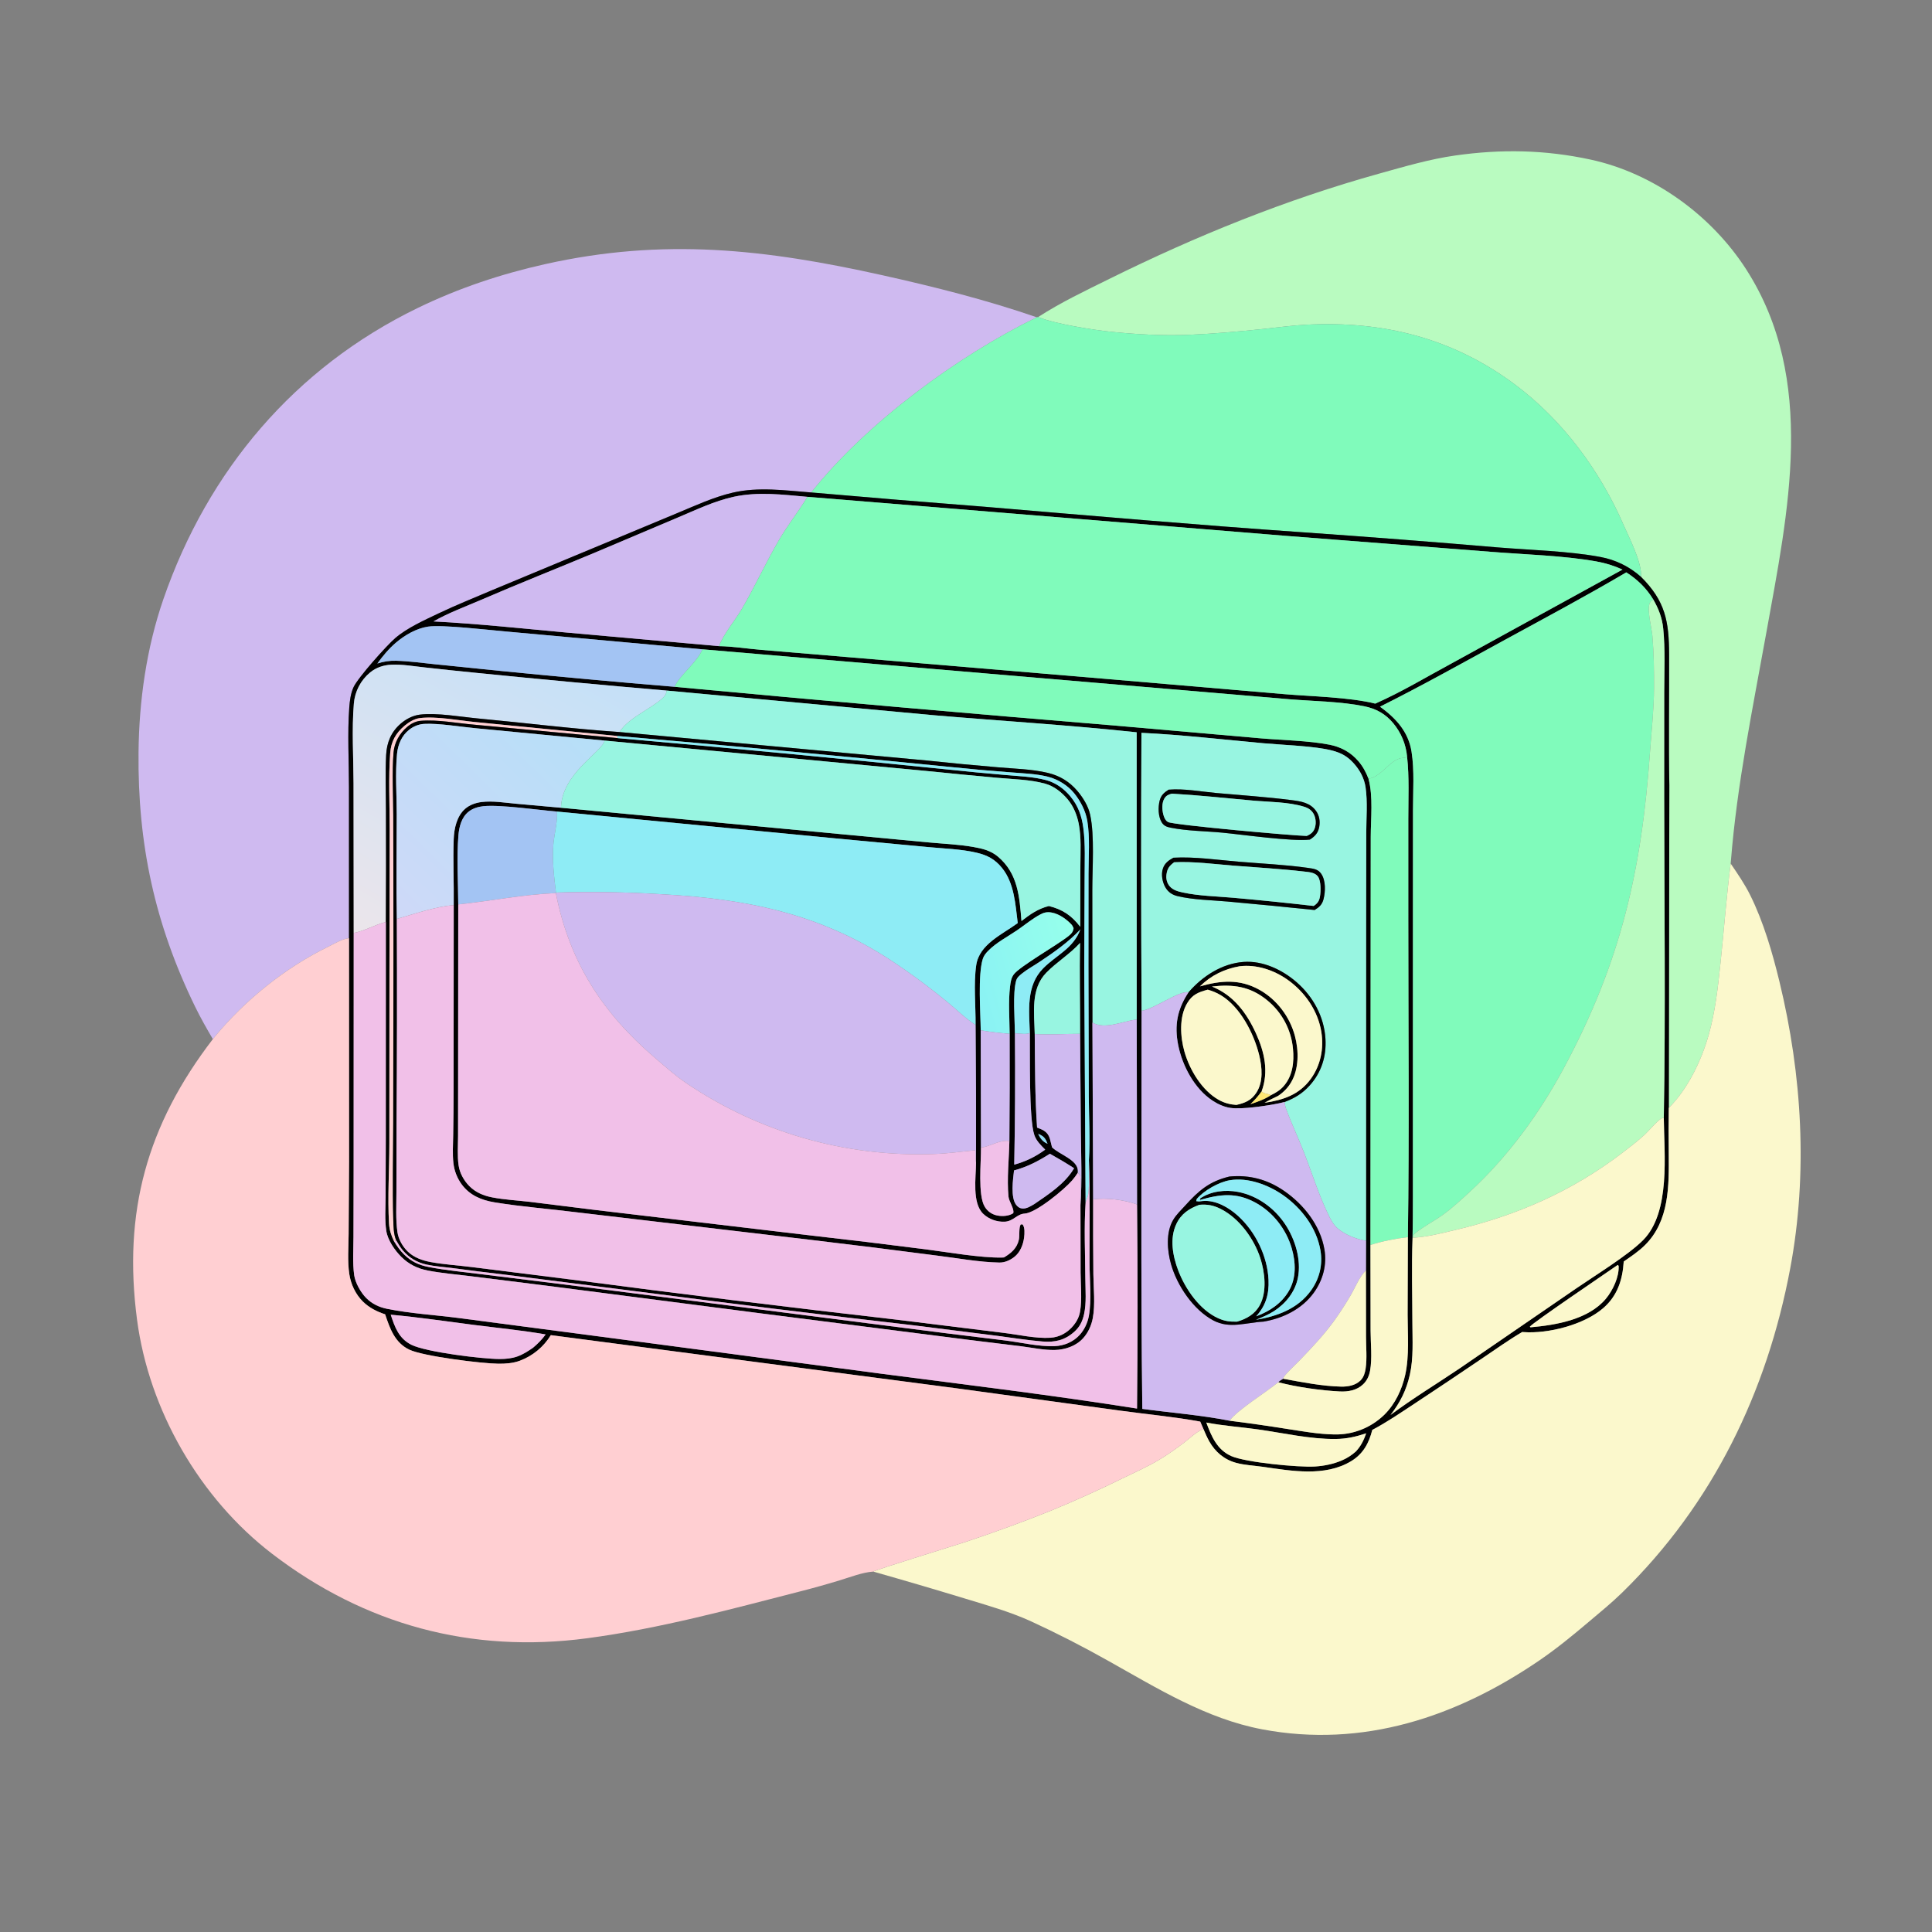<svg width="1024" height="1024" viewBox="0 0 1024 1024" fill="none" xmlns="http://www.w3.org/2000/svg">
<rect x="0" y="0" width="1024" height="1024" fill="#808080" stroke="none"/>
<path d="M550.261 168.02C562.466 160.16 575.097 154.183 588.081 147.761C634.159 124.971 681.492 105.803 731.056 91.999C744.271 88.318 757.676 84.357 771.286 82.42C795.704 78.945 818.971 79.374 843.093 84.595C876.492 91.823 907.143 114.183 925.52 142.77C963.111 201.245 947.675 271.565 936.195 335.302C928.998 375.261 920.641 415.709 917.428 456.227L917.292 457.718C915.053 475.18 913.778 492.741 911.921 510.244C910.563 523.042 909.161 536.175 905.622 548.579C901.706 562.302 894.67 576.984 884.498 587.229L884.787 416.292C884.337 393.159 884.744 369.989 884.663 346.85C884.602 329.25 882.625 318.524 869.744 305.728C870.471 298.394 863.525 285.12 860.592 278.366C848.052 249.491 828.297 222.721 802.984 203.82C769.959 179.16 733.065 169.918 692.113 172.111C684.666 172.509 677.185 173.571 669.765 174.339C656.776 175.684 643.647 176.874 630.603 177.435C616.756 178.031 603.087 177.271 589.316 175.893C579.681 174.929 559.131 171.644 550.695 168.205C550.55 168.146 550.406 168.082 550.261 168.02Z" fill="#B9FBC0"/>
<path d="M112.819 550.755C109.477 545.055 106.298 539.474 103.4 533.531C82.043 489.725 72.922 447.32 73.427 398.674C73.71 371.337 77.651 343.457 86.601 317.559C110.151 249.421 156.238 194.871 221.352 163.261C243.038 152.734 265.452 145.246 288.962 139.992C351.826 125.944 405.664 132.072 467.778 145.898C495.222 152.007 522.892 158.979 549.486 168.163C507.436 188.75 459.255 224.114 429.947 261.019C416.272 259.957 401.979 257.962 388.469 261.092C378.264 263.456 368.864 267.852 359.233 271.846L323.969 286.533L260.49 312.951C251.146 316.926 241.63 320.745 232.468 325.109C224.981 328.674 215.761 332.804 209.48 338.221C204.93 342.144 189.777 359.087 187.39 364.213C185.893 367.425 185.385 371.439 185.126 374.953C184.103 388.841 184.96 403.413 184.96 417.368L184.984 497.267C181.37 497.606 177.214 500.18 173.946 501.779C151.173 512.916 129.919 529.985 113.785 549.562C113.459 549.957 113.137 550.354 112.819 550.755Z" fill="#CFBAF0"/>
<path d="M549.486 168.163L550.261 168.02C550.406 168.082 550.55 168.146 550.695 168.205C559.131 171.644 579.681 174.929 589.316 175.893C603.087 177.271 616.756 178.031 630.603 177.435C643.647 176.874 656.776 175.684 669.765 174.339C677.185 173.571 684.666 172.509 692.113 172.111C733.065 169.918 769.959 179.16 802.984 203.82C828.297 222.721 848.052 249.491 860.592 278.366C863.525 285.12 870.471 298.394 869.744 305.728C863.691 300.329 856.273 296.694 848.297 295.218C831.646 292.086 811.081 291.55 793.956 290.149C759.462 287.204 724.945 284.528 690.409 282.121C634.235 278.232 578.05 273.339 521.939 268.601C491.262 266.229 460.598 263.702 429.947 261.019C459.255 224.114 507.436 188.75 549.486 168.163Z" fill="#80FBBB"/>
<path d="M184.984 497.267L184.96 417.368C184.96 403.413 184.103 388.841 185.126 374.953C185.385 371.439 185.893 367.425 187.39 364.213C189.777 359.087 204.93 342.144 209.48 338.221C215.761 332.804 224.981 328.674 232.468 325.109C241.63 320.745 251.146 316.926 260.49 312.951L323.969 286.533L359.233 271.846C368.864 267.852 378.264 263.456 388.469 261.092C401.979 257.962 416.272 259.957 429.947 261.019C460.598 263.702 491.262 266.229 521.939 268.601C578.05 273.339 634.235 278.232 690.409 282.121C724.945 284.528 759.462 287.204 793.956 290.149C811.081 291.55 831.646 292.086 848.297 295.218C856.273 296.694 863.691 300.329 869.744 305.728C882.625 318.524 884.602 329.25 884.663 346.85C884.744 369.989 884.337 393.159 884.787 416.292L884.498 587.229C884.388 595.171 884.383 603.114 884.482 611.056C884.593 628.241 884.954 647.137 871.703 660.104C868.353 663.383 864.452 665.971 860.611 668.63C860.015 678.249 857.3 686.759 849.817 693.27C839.625 702.137 820.595 707.032 807.331 706.029C807.16 706.016 806.99 705.999 806.82 705.985C799.452 710.302 792.438 715.357 785.355 720.128C773.469 728.193 761.529 736.18 749.537 744.088C742.195 748.922 735.122 753.764 727.337 757.891C725.583 764.911 722.479 770.648 716.046 774.505C702.139 782.841 684.544 779.612 669.44 777.455C664.737 776.783 659.712 776.586 655.138 775.33C648.848 773.602 644.092 769.564 640.9 763.894C639.726 761.81 638.79 759.56 637.829 757.37L636.154 753.475C622.246 750.92 607.893 749.618 593.863 747.685L507 735.843L291.95 707.653C288.136 713.897 282.336 718.68 275.479 721.233C271.89 722.557 267.994 722.824 264.198 722.795C255.454 722.729 224.348 718.877 216.941 715.345C209.236 711.672 206.654 704.126 204.124 696.613C199.78 695.209 195.626 693.097 192.353 689.862C188.442 685.996 185.944 680.663 185.133 675.245C184.114 668.433 184.739 660.964 184.782 654.064L185.014 615.491L184.984 497.267ZM427.939 263.334C414.902 262.182 401.863 260.496 388.909 263.308C378.571 265.552 368.732 270.341 359.009 274.41L314.705 293.156C294.861 301.451 274.877 309.349 255.124 317.885C246.705 321.523 237.692 324.81 229.751 329.37C253.122 330.564 276.45 333.081 299.748 335.214L381.059 342.475C388.395 342.578 396.039 343.824 403.372 344.436L452.148 348.521L585.808 359.793L680.478 367.896C694.914 369.127 715.258 369.511 728.908 372.933C742.727 366.858 756.079 358.771 769.38 351.611L859.952 301.891C855.48 299.834 850.935 298.437 846.091 297.568C828.926 294.488 808.075 293.899 790.401 292.489L681.978 284.052L427.939 263.334ZM876.327 317.839C872.678 311.787 867.926 307.165 861.961 303.37C840.633 315.944 818.731 327.607 797.003 339.471C775.274 351.336 753.579 363.479 731.437 374.553C739.811 380.623 746.478 387.783 748.15 398.377C749.732 408.403 748.908 419.445 748.917 429.592L748.887 485.666L748.864 612.03C748.795 626.936 749.008 641.891 748.672 656.789C748.118 671.584 748.569 686.54 748.599 701.349C748.618 710.382 749.244 719.771 747.245 728.63C745.386 736.867 742.145 743.328 737.001 749.962C748.74 741.194 761.417 733.513 773.57 725.321L835.327 682.948C845.227 676.133 863.168 665.138 870.965 657.207C885.536 642.385 882.007 611.612 881.85 592.478C882.83 535.903 882.098 479.199 882.053 422.611L882.065 367.12C882.079 355.897 882.66 344.305 881.541 333.141C880.971 327.458 879.131 322.766 876.327 317.839ZM372.329 344.152L268.02 334.694C259.099 333.931 234.346 330.988 226.817 332.132C220.677 333.065 214.527 336.635 209.858 340.622C206.041 343.881 202.949 347.627 200.003 351.669C203.429 350.585 206.332 350.125 209.951 350.215C216.815 350.387 223.75 351.38 230.582 352.078L266.278 355.703C296.681 358.725 327.107 361.499 357.555 364.026C435.621 371.323 513.727 378.196 591.868 384.645L667.918 391.307C679.411 392.315 693.587 392.535 704.638 394.701C710.809 395.911 716.009 398.748 720.101 403.587C722.438 406.35 724.021 409.357 725.327 412.714C727.881 422.215 726.531 433.792 726.519 443.649L726.476 484.63L726.362 659.863L726.441 705.334C726.454 712.055 727.361 719.901 726.175 726.474C725.671 729.265 724.554 731.73 722.488 733.713C719.158 736.911 714.541 737.727 710.08 737.499C700.084 736.988 687.197 735.182 677.532 732.612C678.345 731.784 679.077 731.316 680.1 730.772C689.988 732.556 700.806 734.726 710.847 734.934C714.495 735.01 718.556 734.29 721.199 731.557C722.835 729.865 723.473 727.601 723.816 725.324C724.623 719.967 724.014 713.921 724.015 708.477L723.979 673.307L724.02 657.617L724.064 488.998L724.142 441.471C724.155 433.687 724.898 425.018 723.788 417.33C723.094 412.529 720.756 408.165 717.517 404.593C714.149 400.879 710.988 399.12 706.177 397.828C697.172 395.41 679.89 394.858 669.677 393.937C648.196 392 626.518 389.434 604.984 388.417C604.761 437.527 604.787 486.639 605.062 535.749C605.116 606.052 604.583 676.447 605.448 746.74C620.737 748.808 636.581 750.021 651.688 753.012C661.761 754.272 671.812 755.703 681.837 757.306C690.152 758.578 698.726 760.153 707.147 760.285C717.085 760.533 726.697 756.739 733.787 749.772C739.472 744.148 743.058 736.508 744.78 728.765C747.038 718.614 746.072 707.252 746.066 696.893L746.204 655.716C747.003 600.09 746.424 544.399 746.43 488.765L746.427 434.272C746.422 423.314 746.983 411.975 745.788 401.089C745.206 394.539 742.633 388.326 738.414 383.283C734.308 378.339 729.371 375.632 723.14 374.346C710.972 371.834 696.503 371.665 683.996 370.667L617.5 365.019L372.329 344.152ZM353.35 366.018C320.067 363.166 286.804 360.074 253.565 356.742C244.002 355.799 234.445 354.794 224.895 353.726C219.188 353.105 213.169 352.043 207.425 352.311C203.294 352.504 199.427 353.764 196.204 356.393C191.201 360.502 188.08 366.465 187.554 372.918C186.407 386.736 187.342 401.288 187.389 415.171L187.475 494.488L187.433 619.739L187.351 655.517C187.333 662.136 186.812 669.324 187.731 675.882C188.297 679.921 191.256 685.12 194.071 687.947C197.217 691.106 200.91 692.845 205.238 693.719C217.501 696.195 230.565 696.957 242.998 698.559L318.312 708.443L468.055 728.228C512.926 734.051 557.955 739.483 602.648 746.568C603.028 710.508 603.033 674.444 602.662 638.384L602.481 540.381L602.462 388.134C566.771 384.295 530.871 382.151 495.11 379.1L353.35 366.018ZM857.441 670.436C852.736 673.764 812.057 701.233 810.83 703.213L811.228 703.497C824.742 702.318 842.018 699.383 851.218 688.267C854.85 683.879 858.235 676.741 857.905 670.935L857.441 670.436ZM207.091 696.815C209.301 703.484 211.372 709.435 218.095 712.782C225.856 716.646 255.643 720.302 264.854 720.305C268.007 720.307 271.134 720.026 274.131 718.978C277.252 717.886 279.834 716.169 282.534 714.318C285.083 712.158 287.228 710.013 289.198 707.281C276.706 705.084 263.913 703.858 251.32 702.248C236.609 700.368 221.856 698.158 207.091 696.815ZM639.374 753.981C642.066 761.245 645.069 768.467 652.683 771.781C660.361 775.124 688.241 777.801 696.891 777.277C701.777 776.981 706.642 775.993 711.159 774.078C713.905 772.908 716.439 771.292 718.658 769.295C721.406 766.317 722.767 763.426 724.109 759.686C718.707 761.498 713.687 762.631 707.965 762.69C694.455 762.83 680.373 759.554 666.988 757.655C657.847 756.358 648.426 755.738 639.374 753.981Z" fill="black"/>
<path d="M229.751 329.37C237.692 324.81 246.705 321.523 255.124 317.885C274.877 309.349 294.861 301.451 314.705 293.156L359.009 274.41C368.732 270.341 378.571 265.552 388.909 263.308C401.863 260.496 414.902 262.182 427.939 263.334L427.685 263.758C423.019 271.423 417.411 278.443 412.854 286.257C405.934 298.123 400.211 310.644 393.324 322.517C389.563 329 383.736 335.547 381.059 342.475L299.748 335.214C276.45 333.081 253.122 330.564 229.751 329.37Z" fill="#CFBAF0"/>
<path d="M427.939 263.334L681.978 284.052L790.401 292.489C808.075 293.899 828.926 294.488 846.091 297.568C850.935 298.437 855.48 299.834 859.952 301.891L769.38 351.611C756.079 358.771 742.727 366.858 728.908 372.933C715.258 369.511 694.914 369.127 680.478 367.896L585.808 359.793L452.148 348.521L403.372 344.436C396.039 343.824 388.395 342.578 381.059 342.475C383.736 335.547 389.563 329 393.324 322.517C400.211 310.644 405.934 298.123 412.854 286.257C417.411 278.443 423.019 271.423 427.685 263.758L427.939 263.334Z" fill="#80FBBB"/>
<path d="M876.327 317.839C875.154 318.476 874.795 318.666 874.288 320.002C872.948 323.537 875.465 332.961 875.811 337.087C876.587 346.344 876.718 355.522 876.669 364.806C876.61 376.081 875.353 387.045 874.564 398.26C870.113 461.524 859.083 509.707 828.983 565.871C816.018 590.062 799.271 613.069 779.03 631.677C774.388 635.944 769.547 640.481 764.4 644.115C759.762 647.39 754.466 650.067 750.083 653.665C749.196 654.393 749.03 654.966 748.737 656.028L748.672 656.789C749.008 641.891 748.795 626.936 748.864 612.03L748.887 485.666L748.917 429.592C748.908 419.445 749.732 408.403 748.15 398.377C746.478 387.783 739.811 380.623 731.437 374.553C753.579 363.479 775.274 351.336 797.003 339.471C818.731 327.607 840.633 315.944 861.961 303.37C867.926 307.165 872.678 311.787 876.327 317.839Z" fill="#80FBBB"/>
<path d="M748.737 656.028C749.03 654.966 749.196 654.393 750.083 653.665C754.466 650.067 759.762 647.39 764.4 644.115C769.547 640.481 774.388 635.944 779.03 631.677C799.271 613.069 816.018 590.062 828.983 565.871C859.083 509.707 870.113 461.524 874.564 398.26C875.353 387.045 876.61 376.081 876.669 364.806C876.718 355.522 876.587 346.344 875.811 337.087C875.465 332.961 872.948 323.537 874.288 320.002C874.795 318.666 875.154 318.476 876.327 317.839C879.131 322.766 880.971 327.458 881.541 333.141C882.66 344.305 882.079 355.897 882.065 367.12L882.053 422.611C882.098 479.199 882.83 535.903 881.85 592.478C881.434 592.583 880.97 592.572 880.602 592.792C878.072 594.303 873.903 599.43 871.317 601.771C867.634 605.104 863.665 608.13 859.719 611.143C833.314 631.303 804.006 644.228 771.752 651.814C764.264 653.575 756.44 655.654 748.737 656.028Z" fill="#B9FBC0"/>
<path d="M200.003 351.669C202.949 347.627 206.041 343.881 209.858 340.622C214.527 336.635 220.677 333.065 226.817 332.132C234.346 330.988 259.099 333.931 268.02 334.694L372.329 344.152C369.415 351.142 360.033 358.09 357.555 364.026C327.107 361.499 296.681 358.725 266.278 355.703L230.582 352.078C223.75 351.38 216.815 350.387 209.951 350.215C206.332 350.125 203.429 350.585 200.003 351.669Z" fill="#A3C4F3"/>
<path d="M372.329 344.152L617.5 365.019L683.996 370.667C696.503 371.665 710.972 371.834 723.14 374.346C729.371 375.632 734.308 378.339 738.414 383.283C742.633 388.326 745.206 394.539 745.788 401.089C745.619 401.178 745.455 401.279 745.279 401.355C744.278 401.793 744.657 401.621 743.503 401.704C736.754 402.188 732.303 411.918 725.327 412.714C724.021 409.357 722.438 406.35 720.101 403.587C716.009 398.748 710.809 395.911 704.638 394.701C693.587 392.535 679.411 392.315 667.918 391.307L591.868 384.645C513.727 378.196 435.621 371.323 357.555 364.026C360.033 358.09 369.415 351.142 372.329 344.152Z" fill="#80FBBB"/>
<path d="M187.475 494.488L187.389 415.171C187.342 401.288 186.407 386.736 187.554 372.918C188.08 366.465 191.201 360.502 196.204 356.393C199.427 353.764 203.294 352.504 207.425 352.311C213.169 352.043 219.188 353.105 224.895 353.726C234.445 354.794 244.002 355.799 253.565 356.742C286.804 360.074 320.067 363.166 353.35 366.018C353.198 366.577 353.056 367.704 352.769 368.16C349.189 373.848 332.708 380.142 328.425 388.008C303.433 386.309 278.43 383.147 253.48 380.818C244.295 379.961 231.428 377.662 222.508 378.77C218.826 379.227 215.249 381.091 212.456 383.488C207.289 387.922 204.995 393.516 204.66 400.195C204.173 409.917 204.557 419.806 204.568 429.553C204.65 449.26 204.632 468.968 204.512 488.676C198.624 490.128 193.552 493.326 187.475 494.488Z" fill="url(#paint0_linear_407_61)"/>
<path d="M353.35 366.018L495.11 379.1C530.871 382.151 566.771 384.295 602.462 388.134L602.481 540.381C602.32 540.399 602.159 540.416 601.998 540.435C594.92 541.301 585.602 545.863 579.008 541.984L578.941 471.697C578.943 460.028 580.205 443.043 577.811 431.874C576.823 427.263 574.037 422.752 570.99 419.172C566.815 414.267 561.665 411.147 555.403 409.653C546.92 407.629 537.671 407.447 528.977 406.688C516.499 405.645 504.034 404.456 491.583 403.12L328.425 388.008C332.708 380.142 349.189 373.848 352.769 368.16C353.056 367.704 353.198 366.577 353.35 366.018Z" fill="#98F5E1"/>
<path d="M204.512 488.676C204.632 468.968 204.65 449.26 204.568 429.553C204.557 419.806 204.173 409.917 204.66 400.195C204.995 393.516 207.289 387.922 212.456 383.488C215.249 381.091 218.826 379.227 222.508 378.77C231.428 377.662 244.295 379.961 253.48 380.818C278.43 383.147 303.433 386.309 328.425 388.008L491.583 403.12C504.034 404.456 516.499 405.645 528.977 406.688C537.671 407.447 546.92 407.629 555.403 409.653C561.665 411.147 566.815 414.267 570.99 419.172C574.037 422.752 576.823 427.263 577.811 431.874C580.205 443.043 578.943 460.028 578.941 471.697L579.008 541.984L579.393 635.722C579.348 648.9 579.386 662.077 579.508 675.254C579.585 682.695 580.564 691.354 579.207 698.621C578.483 702.501 576.756 706.342 574.092 709.28C570.319 713.443 564.537 715.407 559.03 715.519C553.281 715.637 547.258 714.333 541.562 713.594L514.179 710.244L403.609 696.158L289.834 681.458L249.031 676.361C241.677 675.441 234.093 674.825 226.818 673.428C221.367 672.382 216.717 670.136 212.747 666.206C209.246 662.74 205.492 657.31 204.744 652.385C203.853 646.53 204.345 640.07 204.375 634.158L204.484 603.029L204.512 488.676ZM327.061 390.068L252.325 382.742C243.317 381.918 231.315 379.501 222.472 380.614C219.598 380.976 216.682 382.766 214.502 384.588C209.704 388.599 207.26 393.053 206.81 399.211C205.845 412.397 206.545 426.088 206.536 439.339L206.419 515.348L206.365 606.216C206.353 620.201 205.392 634.624 206.194 648.563C206.385 651.867 207.376 654.92 208.836 657.875C210.313 660.334 212.009 662.761 214.044 664.79C217.901 668.635 222.018 670.546 227.294 671.561C236.336 673.302 245.728 674.182 254.866 675.329L306.346 681.71L470.937 702.761C491.537 705.44 512.151 708.012 532.777 710.478C541.153 711.51 550.612 713.814 558.992 713.485C563.981 713.289 568.816 711.28 572.209 707.567C574.772 704.763 576.467 701.086 577.134 697.359C578.625 689.031 577.502 678.146 577.482 669.499C577.441 651.323 577.797 633.004 577.16 614.843C577.853 603.63 577.117 591.987 577.071 580.71L576.889 511.816L576.926 463.016C576.938 453.965 577.753 444.059 576.303 435.137C575.455 429.924 572.686 424.566 569.364 420.478C565.919 416.239 560.701 413.022 555.426 411.687C549.067 410.077 542.111 409.89 535.59 409.355C525.369 408.608 515.16 407.703 504.967 406.64C445.706 400.687 386.403 395.163 327.061 390.068Z" fill="black"/>
<path d="M208.836 657.875C207.376 654.92 206.385 651.867 206.194 648.563C205.392 634.624 206.353 620.201 206.365 606.216L206.419 515.348L206.536 439.339C206.545 426.088 205.845 412.397 206.81 399.211C207.26 393.053 209.704 388.599 214.502 384.588C216.682 382.766 219.598 380.976 222.472 380.614C231.315 379.501 243.317 381.918 252.325 382.742L327.061 390.068L327.388 391.219L251.641 384.123C242.429 383.349 232.183 381.322 223.031 382.044C220.318 382.259 217.854 383.552 215.805 385.29C211.776 388.707 209.016 393.569 208.589 398.87C207.713 409.745 208.431 421.199 208.446 432.141L208.546 498.368L208.423 595.433C208.389 612.392 207.963 629.457 208.449 646.406C208.555 650.081 208.564 654.053 210.017 657.488L208.836 657.875Z" fill="#FFCFD2"/>
<path d="M210.017 657.488C208.564 654.053 208.555 650.081 208.449 646.406C207.963 629.457 208.389 612.392 208.423 595.433L208.546 498.368L208.446 432.141C208.431 421.199 207.713 409.745 208.589 398.87C209.016 393.569 211.776 388.707 215.805 385.29C217.854 383.552 220.318 382.259 223.031 382.044C232.183 381.322 242.429 383.349 251.641 384.123L327.388 391.219C385.732 396.367 444.04 401.91 502.31 407.845C512.67 408.949 523.041 409.937 533.423 410.809C540.329 411.429 547.577 411.664 554.307 413.436C559.459 414.792 563.859 417.941 567.245 422.001C571.417 427.004 573.316 432.353 574.177 438.765C575.351 447.499 574.862 456.733 574.87 465.546L574.667 512.843L575.388 637.532C574.505 650.688 575.169 664.224 575.243 677.421C575.278 683.623 575.924 690.534 574.565 696.591C573.708 700.411 572.282 703.332 569.327 705.934C564.234 710.417 559.114 711.55 552.531 711.017C544.501 710.367 536.424 709.034 528.425 708.002L483.988 702.419C434.857 696.762 385.768 690.741 336.725 684.357L266.951 675.501C257.774 674.437 248.607 673.29 239.451 672.059C235.036 671.484 230.462 671.211 226.115 670.259C221.066 669.153 217.024 666.779 213.635 662.865C212.21 661.22 211.119 659.357 210.017 657.488ZM320.456 392.523L252.454 386.019C244.414 385.278 232.454 383.254 224.852 383.678C221.922 383.841 219.167 384.966 216.871 386.776C212.901 389.906 210.913 394.602 210.433 399.548C209.426 409.942 210.272 421.143 210.271 431.619C210.269 450.084 209.942 468.602 210.323 487.061C210.484 523.329 210.434 559.598 210.172 595.866L210.108 631.98C210.114 638.881 209.672 646.23 210.65 653.069C211.192 656.858 213.417 660.753 216.158 663.382C219.48 666.567 223.897 668.115 228.344 668.931C235.457 670.235 242.857 670.656 250.04 671.576L302.033 678.099C359.792 685.73 417.617 692.858 475.5 699.482L532.299 706.494C539.984 707.43 549.054 709.53 556.732 709.039C561.673 708.723 565.874 706.31 568.999 702.496C570.741 700.371 571.995 697.856 572.458 695.137C573.568 688.616 572.768 681.139 572.732 674.505L572.668 638.762C573.549 625.901 573.015 612.694 572.862 599.807L572.474 547.957C572.528 531.894 572.104 515.824 572.465 499.763C567.041 505.735 560.095 509.872 554.527 515.588C546.118 524.222 548.214 537.047 548.427 548.067C548.591 564.589 548.538 581.16 549.672 597.65C552.277 598.635 554.571 599.477 555.887 602.103C556.488 603.301 556.753 604.684 557.073 605.977L557.597 608.082C561.501 611.969 571.36 614.712 571.299 620.716C571.296 621.009 571.27 621.301 571.255 621.594C570.364 623.021 569.314 624.412 568.215 625.689C564.126 630.44 549.107 642.894 543.059 643.23C539.006 643.455 537.104 647.293 532.536 647.532C528.437 647.746 524.062 646.197 521.103 643.333C515.123 637.544 517.277 624.069 517.315 616.261C517.379 591.933 517.298 567.604 517.072 543.276C517.172 533.173 515.97 521.415 517.418 511.548C519.047 500.444 531.194 495.293 539.42 489.252C538.181 479.379 537.615 468.056 531.074 460.01C527.311 455.38 523.343 453.287 517.615 451.942C509.319 449.994 500.16 449.764 491.671 448.949L443.011 444.385L295.231 430.145C285.487 429.35 264.987 426.381 256.201 427.301C253.391 427.596 250.55 428.459 248.32 430.246C244.607 433.222 243.344 438.23 242.974 442.77C242.003 454.689 242.837 467.356 242.879 479.351L242.812 575.289L242.785 602.028C242.772 607.157 242.34 612.672 243.081 617.731C243.672 621.766 245.856 625.696 248.695 628.588C252.005 631.959 256.254 633.74 260.831 634.626C267.43 635.904 274.312 636.235 280.997 637.023L314.75 641.212L427.631 654.576C448.688 656.956 469.726 659.492 490.744 662.186C502.062 663.637 519.902 666.763 530.947 666.522C531.337 666.512 531.727 666.495 532.116 666.469C535.952 664.175 538.983 661.643 540.017 657.082C540.509 654.916 539.901 650.65 540.996 648.987L541.983 648.946C543.3 650.605 543.051 653.86 542.802 655.86C542.331 659.649 540.719 663.798 537.612 666.2C535.323 667.969 532.569 669.236 529.646 669.181C518.829 668.978 507.445 666.827 496.703 665.501C474.502 662.588 452.282 659.819 430.045 657.193L305.443 642.52C291.046 640.711 276.334 639.602 262.033 637.25C255.137 636.116 248.961 633.532 244.691 627.725C242.288 624.433 240.782 620.572 240.322 616.521C239.769 611.652 240.131 606.518 240.197 601.619C240.335 593.634 240.407 585.648 240.413 577.662L240.483 479.716C240.635 468.065 240.043 456.331 240.479 444.699C240.69 439.093 242.114 432.534 246.524 428.685C248.941 426.575 252.126 425.478 255.272 425.088C261.141 424.362 267.541 425.455 273.41 425.983L297.339 428.129L447.063 442.248L492.024 446.481C499.875 447.222 507.991 447.523 515.757 448.886C520.614 449.739 525.105 450.79 528.95 454.044C539.547 463.012 540.337 475.207 541.398 488.162C546.045 484.571 550.118 481.689 555.912 480.206C563.169 482.002 567.997 485.254 572.544 491.213L572.629 458.758C572.644 451.494 573.158 443.773 571.747 436.617C570.84 432.012 568.983 427.366 565.954 423.747C562.807 419.987 558.78 416.722 553.998 415.379C546 413.132 536.558 412.988 528.291 412.23C515.759 411.096 503.233 409.887 490.714 408.604L320.456 392.523ZM535.13 547.943C535.07 539.759 534.385 530.979 535.344 522.867C535.606 520.646 535.922 518.37 537.267 516.522C540.359 512.271 560.375 500.89 566.267 496.173C567.833 494.918 568.764 493.963 569.013 491.936C568.649 491.086 568.33 490.451 567.68 489.777C564.681 486.663 560.027 483.499 555.543 483.499C554.013 483.499 552.847 483.92 551.513 484.617C547.118 486.912 543.176 490.273 539.082 493.064C533.998 496.529 528.145 499.497 523.808 503.909C522.52 505.219 521.452 506.488 520.896 508.268C518.226 516.813 519.709 536.601 519.802 546.081L519.942 608.241C520.043 615.791 518.176 633.475 521.967 639.652C523.505 642.159 525.897 643.757 528.78 644.281C531.421 644.761 534.743 644.535 537.02 643.039C537.802 640.907 534.77 636.857 534.522 634.247C533.617 624.746 534.807 614.342 534.999 604.757C535.161 585.819 535.204 566.881 535.13 547.943ZM545.831 547.536C545.484 535.722 543.729 522.551 552.865 513.277C559.942 506.093 568.879 502.784 572.631 492.573C566.308 499.403 558.446 504.865 550.712 510.001C547.706 511.998 544.425 513.768 541.62 516.036C540.291 517.111 539.047 518.098 538.571 519.804C536.707 526.487 537.864 540.244 537.928 547.669C538.139 570.874 538.018 594.08 537.567 617.281C543.723 615.61 548.821 613.083 553.979 609.335C551.727 607.057 549.296 604.726 548.227 601.621C545.254 592.991 545.976 558.372 545.831 547.536ZM550.278 600.978C551.35 603.375 552.71 605.204 555.224 606.196C554.173 603.518 553.382 602.342 550.715 601.164C550.57 601.1 550.424 601.04 550.278 600.978ZM556.464 611.513C550.394 615.378 544.439 618.505 537.456 620.349C536.917 625.033 535.553 634.647 538.575 638.568C539.38 639.612 540.291 640.335 541.639 640.508C543.993 640.811 546.195 639.344 548.132 638.226C555.732 633.037 564.59 627.303 569.286 619.177C565.082 616.46 560.833 613.949 556.464 611.513Z" fill="black"/>
<path d="M210.323 487.061C209.942 468.602 210.269 450.084 210.271 431.619C210.272 421.143 209.426 409.942 210.433 399.548C210.913 394.602 212.901 389.906 216.871 386.776C219.167 384.966 221.922 383.841 224.852 383.678C232.454 383.254 244.414 385.278 252.454 386.019L320.456 392.523C319.048 398.706 297.821 409.761 297.339 428.129L273.41 425.983C267.541 425.455 261.141 424.362 255.272 425.088C252.126 425.478 248.941 426.575 246.524 428.685C242.114 432.534 240.69 439.093 240.479 444.699C240.043 456.331 240.635 468.065 240.483 479.716C230.439 480.603 220.01 484.294 210.323 487.061Z" fill="url(#paint1_linear_407_61)"/>
<path d="M629.924 525.97C625.355 524.725 611.41 534.988 605.062 535.749C604.787 486.639 604.761 437.527 604.984 388.417C626.518 389.434 648.196 392 669.677 393.937C679.89 394.858 697.172 395.41 706.177 397.828C710.988 399.12 714.149 400.879 717.517 404.593C720.756 408.165 723.094 412.529 723.788 417.33C724.898 425.018 724.155 433.687 724.142 441.471L724.064 488.998L724.02 657.617C718.965 656.87 712.876 654.437 708.988 651.103C706.542 649.005 705.126 646.081 703.758 643.219C698.915 633.086 695.42 621.968 691.382 611.471C688.323 603.518 684.58 595.75 681.669 587.769C681.221 586.54 680.975 585.364 680.885 584.062C686.106 582.121 690.32 579.553 694.078 575.412C700.381 568.465 703.079 559.898 702.517 550.585C701.81 538.862 696.008 528.24 687.216 520.583C679.662 514.005 669.308 509.085 659.114 509.843C647.568 510.702 637.342 517.423 629.924 525.97ZM619.416 418.544C616.957 420.073 615.352 421.533 614.62 424.434C613.763 427.829 613.841 432.832 615.748 435.889C616.946 437.809 618.467 438.286 620.544 438.702C629.294 440.457 638.992 440.475 647.902 441.328C658.48 442.341 684.766 446.101 694.256 444.999C696.897 443.319 698.588 441.55 699.201 438.377C699.777 435.393 699.312 432.293 697.517 429.8C694.404 425.478 689.649 424.743 684.738 424.108C671.476 422.394 658.011 421.518 644.691 420.315C636.484 419.574 627.612 417.857 619.416 418.544ZM621.942 454.606C619.35 456.027 617.29 457.491 616.34 460.422C615.339 463.509 616.079 467.563 617.687 470.324C619.151 472.839 621.293 474.282 624.092 474.953C632.464 476.961 641.984 477.054 650.561 477.825C665.976 479.212 681.38 480.71 696.773 482.318C699.237 480.816 700.77 479.45 701.502 476.564C702.525 472.525 702.744 466.749 700.286 463.147C698.633 460.723 696.306 460.446 693.601 460.054C681.496 458.301 668.959 457.763 656.761 456.742C645.435 455.795 633.276 453.989 621.942 454.606Z" fill="#98F5E1"/>
<path d="M327.061 390.068C386.403 395.163 445.706 400.687 504.967 406.64C515.16 407.703 525.369 408.608 535.59 409.355C542.111 409.89 549.067 410.077 555.426 411.687C560.701 413.022 565.919 416.239 569.364 420.478C572.686 424.566 575.455 429.924 576.303 435.137C577.753 444.059 576.938 453.965 576.926 463.016L576.889 511.816L577.071 580.71C577.117 591.987 577.853 603.63 577.16 614.843C576.921 620.74 577.525 627.021 576.808 632.846C576.601 634.529 575.717 635.89 575.388 637.532L574.667 512.843L574.87 465.546C574.862 456.733 575.351 447.499 574.177 438.765C573.316 432.353 571.417 427.004 567.245 422.001C563.859 417.941 559.459 414.792 554.307 413.436C547.577 411.664 540.329 411.429 533.423 410.809C523.041 409.937 512.67 408.949 502.31 407.845C444.04 401.91 385.732 396.367 327.388 391.219L327.061 390.068Z" fill="#8EECF5"/>
<path d="M320.456 392.523L490.714 408.604C503.233 409.887 515.759 411.096 528.291 412.23C536.558 412.988 546 413.132 553.998 415.379C558.78 416.722 562.807 419.987 565.954 423.747C568.983 427.366 570.84 432.012 571.747 436.617C573.158 443.773 572.644 451.494 572.629 458.758L572.544 491.213C567.997 485.254 563.169 482.002 555.912 480.206C550.118 481.689 546.045 484.571 541.398 488.162C540.337 475.207 539.547 463.012 528.95 454.044C525.105 450.79 520.614 449.739 515.757 448.886C507.991 447.523 499.875 447.222 492.024 446.481L447.063 442.248L297.339 428.129C297.821 409.761 319.048 398.706 320.456 392.523Z" fill="#98F5E1"/>
<path d="M745.788 401.089C746.983 411.975 746.422 423.314 746.427 434.272L746.43 488.765C746.424 544.399 747.003 600.09 746.204 655.716C739.766 656.441 732.527 657.868 726.362 659.863L726.476 484.63L726.519 443.649C726.531 433.792 727.881 422.215 725.327 412.714C732.303 411.918 736.754 402.188 743.503 401.704C744.657 401.621 744.278 401.793 745.279 401.355C745.455 401.279 745.619 401.178 745.788 401.089Z" fill="#80FBBB"/>
<path d="M694.256 444.999C684.766 446.101 658.48 442.341 647.902 441.328C638.992 440.475 629.294 440.457 620.544 438.702C618.467 438.286 616.946 437.809 615.748 435.889C613.841 432.832 613.763 427.829 614.62 424.434C615.352 421.533 616.957 420.073 619.416 418.544C627.612 417.857 636.484 419.574 644.691 420.315C658.011 421.518 671.476 422.394 684.738 424.108C689.649 424.743 694.404 425.478 697.517 429.8C699.312 432.293 699.777 435.393 699.201 438.377C698.588 441.55 696.897 443.319 694.256 444.999ZM621.122 420.652C619.408 421.105 618.167 421.582 617.192 423.154C615.73 425.509 615.903 429.191 616.594 431.76C616.997 433.257 617.689 434.959 619.129 435.713C622.122 437.28 685.338 442.937 692.613 443.071C694.539 442.21 695.944 441.236 696.751 439.205C697.669 436.9 697.498 433.864 696.391 431.651C695.31 429.489 693.55 428.319 691.292 427.61C682.94 424.987 672.672 425.1 663.919 424.31C649.68 423.024 635.395 421.475 621.122 420.652Z" fill="black"/>
<path d="M692.613 443.071C685.338 442.937 622.122 437.28 619.129 435.713C617.689 434.959 616.997 433.257 616.594 431.76C615.903 429.191 615.73 425.509 617.192 423.154C618.167 421.582 619.408 421.105 621.122 420.652C635.395 421.475 649.68 423.024 663.919 424.31C672.672 425.1 682.94 424.987 691.292 427.61C693.55 428.319 695.31 429.489 696.391 431.651C697.498 433.864 697.669 436.9 696.751 439.205C695.944 441.236 694.539 442.21 692.613 443.071Z" fill="#98F5E1"/>
<path d="M242.879 479.351C242.837 467.356 242.003 454.689 242.974 442.77C243.344 438.23 244.607 433.222 248.32 430.246C250.55 428.459 253.391 427.596 256.201 427.301C264.987 426.381 285.487 429.35 295.231 430.145C295.578 435.644 293.769 441.982 293.301 447.605C292.598 456.044 293.677 464.684 294.664 473.068L294.613 473.361C277.194 474.055 260.158 477.567 242.879 479.351Z" fill="#A3C4F3"/>
<path d="M295.231 430.145L443.011 444.385L491.671 448.949C500.16 449.764 509.319 449.994 517.615 451.942C523.343 453.287 527.311 455.38 531.074 460.01C537.615 468.056 538.181 479.379 539.42 489.252C531.194 495.293 519.047 500.444 517.418 511.548C515.97 521.415 517.172 533.173 517.072 543.276C511.702 539.83 506.796 534.88 501.805 530.85C492.169 522.928 482.116 515.524 471.692 508.672C433.795 483.98 394.985 476.364 350.534 473.958C331.934 472.811 313.291 472.514 294.664 473.068C293.677 464.684 292.598 456.044 293.301 447.605C293.769 441.982 295.578 435.644 295.231 430.145Z" fill="#8EECF5"/>
<path d="M696.773 482.318C681.38 480.71 665.976 479.212 650.561 477.825C641.984 477.054 632.464 476.961 624.092 474.953C621.293 474.282 619.151 472.839 617.687 470.324C616.079 467.563 615.339 463.509 616.34 460.422C617.29 457.491 619.35 456.027 621.942 454.606C633.276 453.989 645.435 455.795 656.761 456.742C668.959 457.763 681.496 458.301 693.601 460.054C696.306 460.446 698.633 460.723 700.286 463.147C702.744 466.749 702.525 472.525 701.502 476.564C700.77 479.45 699.237 480.816 696.773 482.318ZM622.34 457.016C619.876 458.833 618.696 460.281 618.27 463.388C617.956 465.68 618.433 467.953 619.956 469.736C621.692 471.767 624.38 472.49 626.894 473.034C635.445 474.888 644.837 475.058 653.567 475.83C667.826 477.091 682.067 478.539 696.287 480.175C698.327 478.785 699.223 477.57 699.62 475.109C700.068 472.339 700.2 466.966 698.571 464.627C697.02 462.4 693.815 462.239 691.297 461.945C678.9 460.499 666.302 459.811 653.86 458.816C643.572 457.993 632.645 456.504 622.34 457.016Z" fill="black"/>
<path d="M696.287 480.175C682.067 478.539 667.826 477.091 653.567 475.83C644.837 475.058 635.445 474.888 626.894 473.034C624.38 472.49 621.692 471.767 619.956 469.736C618.433 467.953 617.956 465.68 618.27 463.388C618.696 460.281 619.876 458.833 622.34 457.016C632.645 456.504 643.572 457.993 653.86 458.816C666.302 459.811 678.9 460.499 691.297 461.945C693.815 462.239 697.02 462.4 698.571 464.627C700.2 466.966 700.068 472.339 699.62 475.109C699.223 477.57 698.327 478.785 696.287 480.175Z" fill="#98F5E1"/>
<path d="M884.498 587.229C894.67 576.984 901.706 562.302 905.622 548.579C909.161 536.175 910.563 523.042 911.921 510.244C913.778 492.741 915.053 475.18 917.292 457.718C920.999 463.135 924.74 468.589 927.665 474.481C934.696 488.648 939.417 504.927 943.142 520.267C955.162 569.769 958.284 622.056 948.849 672.303C936.541 737.847 907.794 797.219 859.783 844.111C854.192 849.572 848.089 854.532 842.125 859.575C833.585 866.797 825.095 873.776 815.849 880.088C771.884 910.102 722.309 926.652 668.99 916.582C639.331 910.98 613.469 894.876 587.541 880.356C574.095 872.771 560.346 865.737 546.327 859.271C535.073 854.176 523.218 850.851 511.433 847.257C495.287 842.343 479.095 837.584 462.858 832.982C464.355 831.896 506.804 818.925 512.51 817.004C527.433 811.982 542.416 806.569 557.02 800.68C569.801 795.419 582.401 789.731 594.799 783.626C601.257 780.502 608.038 777.472 614.198 773.806C618.816 771.058 623.285 767.889 627.557 764.634C630.435 762.44 633.674 759.283 636.938 757.766C637.233 757.629 637.532 757.502 637.829 757.37C638.79 759.56 639.726 761.81 640.9 763.894C644.092 769.564 648.848 773.602 655.138 775.33C659.712 776.586 664.737 776.783 669.44 777.455C684.544 779.612 702.139 782.841 716.046 774.505C722.479 770.648 725.583 764.911 727.337 757.891C735.122 753.764 742.195 748.922 749.537 744.088C761.529 736.18 773.469 728.193 785.355 720.128C792.438 715.357 799.452 710.302 806.82 705.985C806.99 705.999 807.16 706.016 807.331 706.029C820.595 707.032 839.625 702.137 849.817 693.27C857.3 686.759 860.015 678.249 860.611 668.63C864.452 665.971 868.353 663.383 871.703 660.104C884.954 647.137 884.593 628.241 884.482 611.056C884.383 603.114 884.388 595.171 884.498 587.229Z" fill="#FBF8CC"/>
<path d="M294.664 473.068C313.291 472.514 331.934 472.811 350.534 473.958C394.985 476.364 433.795 483.98 471.692 508.672C482.116 515.524 492.169 522.928 501.805 530.85C506.796 534.88 511.702 539.83 517.072 543.276C517.298 567.604 517.379 591.933 517.315 616.261C516.946 614.126 517.037 611.821 516.973 609.653C509.711 610.343 502.368 611.42 495.08 611.635C448.424 613.389 402.422 600.232 363.749 574.073C357.911 570.112 352.695 565.415 347.342 560.847C319.311 536.929 301.786 509.872 294.613 473.361L294.664 473.068Z" fill="#CFBAF0"/>
<path d="M242.879 479.351C260.158 477.567 277.194 474.055 294.613 473.361C301.786 509.872 319.311 536.929 347.342 560.847C352.695 565.415 357.911 570.112 363.749 574.073C402.422 600.232 448.424 613.389 495.08 611.635C502.368 611.42 509.711 610.343 516.973 609.653C517.037 611.821 516.946 614.126 517.315 616.261C517.277 624.069 515.123 637.544 521.103 643.333C524.062 646.197 528.437 647.746 532.536 647.532C537.104 647.293 539.006 643.455 543.059 643.23C549.107 642.894 564.126 630.44 568.215 625.689C569.314 624.412 570.364 623.021 571.255 621.594C572.452 622.652 572.568 623.11 572.72 624.696C573.168 629.358 572.369 634.109 572.668 638.762L572.732 674.505C572.768 681.139 573.568 688.616 572.458 695.137C571.995 697.856 570.741 700.371 568.999 702.496C565.874 706.31 561.673 708.723 556.732 709.039C549.054 709.53 539.984 707.43 532.299 706.494L475.5 699.482C417.617 692.858 359.792 685.73 302.033 678.099L250.04 671.576C242.857 670.656 235.457 670.235 228.344 668.931C223.897 668.115 219.48 666.567 216.158 663.382C213.417 660.753 211.192 656.858 210.65 653.069C209.672 646.23 210.114 638.881 210.108 631.98L210.172 595.866C210.434 559.598 210.484 523.329 210.323 487.061C220.01 484.294 230.439 480.603 240.483 479.716L240.413 577.662C240.407 585.648 240.335 593.634 240.197 601.619C240.131 606.518 239.769 611.652 240.322 616.521C240.782 620.572 242.288 624.433 244.691 627.725C248.961 633.532 255.137 636.116 262.033 637.25C276.334 639.602 291.046 640.711 305.443 642.52L430.045 657.193C452.282 659.819 474.502 662.588 496.703 665.501C507.445 666.827 518.829 668.978 529.646 669.181C532.569 669.236 535.323 667.969 537.612 666.2C540.719 663.798 542.331 659.649 542.802 655.86C543.051 653.86 543.3 650.605 541.983 648.946L540.996 648.987C539.901 650.65 540.509 654.916 540.017 657.082C538.983 661.643 535.952 664.175 532.116 666.469C531.727 666.495 531.337 666.512 530.947 666.522C519.902 666.763 502.062 663.637 490.744 662.186C469.726 659.492 448.688 656.956 427.631 654.576L314.75 641.212L280.997 637.023C274.312 636.235 267.43 635.904 260.831 634.626C256.254 633.74 252.005 631.959 248.695 628.588C245.856 625.696 243.672 621.766 243.081 617.731C242.34 612.672 242.772 607.157 242.785 602.028L242.812 575.289L242.879 479.351Z" fill="#F1C0E8"/>
<path d="M519.802 546.081C519.709 536.601 518.226 516.813 520.896 508.268C521.452 506.488 522.52 505.219 523.808 503.909C528.145 499.497 533.998 496.529 539.082 493.064C543.176 490.273 547.118 486.912 551.513 484.617C552.847 483.92 554.013 483.499 555.543 483.499C560.027 483.499 564.681 486.663 567.68 489.777C568.33 490.451 568.649 491.086 569.013 491.936C568.764 493.963 567.833 494.918 566.267 496.173C560.375 500.89 540.359 512.271 537.267 516.522C535.922 518.37 535.606 520.646 535.344 522.867C534.385 530.979 535.07 539.759 535.13 547.943C529.949 547.494 524.937 546.972 519.802 546.081Z" fill="url(#paint2_linear_407_61)"/>
<path d="M187.475 494.488C193.552 493.326 198.624 490.128 204.512 488.676L204.484 603.029L204.375 634.158C204.345 640.07 203.853 646.53 204.744 652.385C205.492 657.31 209.246 662.74 212.747 666.206C216.717 670.136 221.367 672.382 226.818 673.428C234.093 674.825 241.677 675.441 249.031 676.361L289.834 681.458L403.609 696.158L514.179 710.244L541.562 713.594C547.258 714.333 553.281 715.637 559.03 715.519C564.537 715.407 570.319 713.443 574.092 709.28C576.756 706.342 578.483 702.501 579.207 698.621C580.564 691.354 579.585 682.695 579.508 675.254C579.386 662.077 579.348 648.9 579.393 635.722C586.128 634.618 596.295 636.002 602.662 638.384C603.033 674.444 603.028 710.508 602.648 746.568C557.955 739.483 512.926 734.051 468.055 728.228L318.312 708.443L242.998 698.559C230.565 696.957 217.501 696.195 205.238 693.719C200.91 692.845 197.217 691.106 194.071 687.947C191.256 685.12 188.297 679.921 187.731 675.882C186.812 669.324 187.333 662.136 187.351 655.517L187.433 619.739L187.475 494.488Z" fill="#F1C0E8"/>
<path d="M545.831 547.536C543.896 548.426 540.096 547.757 537.928 547.669C537.864 540.244 536.707 526.487 538.571 519.804C539.047 518.098 540.291 517.111 541.62 516.036C544.425 513.768 547.706 511.998 550.712 510.001C558.446 504.865 566.308 499.403 572.631 492.573C568.879 502.784 559.942 506.093 552.865 513.277C543.729 522.551 545.484 535.722 545.831 547.536Z" fill="#8EECF5"/>
<path d="M112.819 550.755C113.137 550.354 113.459 549.957 113.785 549.562C129.919 529.985 151.173 512.916 173.946 501.779C177.214 500.18 181.37 497.606 184.984 497.267L185.014 615.491L184.782 654.064C184.739 660.964 184.114 668.433 185.133 675.245C185.944 680.663 188.442 685.996 192.353 689.862C195.626 693.097 199.78 695.209 204.124 696.613C206.654 704.126 209.236 711.672 216.941 715.345C224.348 718.877 255.454 722.729 264.198 722.795C267.994 722.824 271.89 722.557 275.479 721.233C282.336 718.68 288.136 713.897 291.95 707.653L507 735.843L593.863 747.685C607.893 749.618 622.246 750.92 636.154 753.475L637.829 757.37C637.532 757.502 637.233 757.629 636.938 757.766C633.674 759.283 630.435 762.44 627.557 764.634C623.285 767.889 618.816 771.058 614.198 773.806C608.038 777.472 601.257 780.502 594.799 783.626C582.401 789.731 569.801 795.419 557.02 800.68C542.416 806.569 527.433 811.982 512.51 817.004C506.804 818.925 464.355 831.896 462.858 832.982C457.054 833.351 450.641 835.946 445.038 837.614C438.226 839.695 431.366 841.618 424.464 843.381C386.981 853.015 349.689 863.179 311.249 868.304C249.817 876.493 193.292 861.126 144.214 823.526C105.816 794.109 78.955 747.362 72.638 699.492C65.106 642.407 77.881 596.255 112.819 550.755Z" fill="#FFCFD2"/>
<path d="M548.427 548.067C548.214 537.047 546.118 524.222 554.527 515.588C560.095 509.872 567.041 505.735 572.465 499.763C572.104 515.824 572.528 531.894 572.474 547.957C564.401 547.935 556.517 548.534 548.427 548.067Z" fill="#98F5E1"/>
<path d="M629.924 525.97C637.342 517.423 647.568 510.702 659.114 509.843C669.308 509.085 679.662 514.005 687.216 520.583C696.008 528.24 701.81 538.862 702.517 550.585C703.079 559.898 700.381 568.465 694.078 575.412C690.32 579.553 686.106 582.121 680.885 584.062C679.924 584.321 678.956 584.554 677.983 584.761C671.586 586.093 658.257 588.111 652.116 587.209C648.762 586.716 645.414 585.183 642.598 583.317C633.076 577.008 626.681 564.94 624.472 553.964C622.352 543.431 624.002 534.918 629.924 525.97ZM668.659 578.514C666.832 580.987 664.999 583.128 662.733 585.228C666.582 583.955 670.166 582.733 673.578 580.481C676.255 579.148 678.514 577.836 680.483 575.54C685.182 570.059 685.968 562.826 685.307 555.896C684.402 545.763 679.416 536.433 671.494 530.05C662.476 522.751 653.61 521.62 642.37 522.878C653.729 527.463 660.68 536.745 665.653 547.625C670.199 557.568 672.58 567.966 668.659 578.514ZM657.033 512.134C648.919 513.579 641.89 516.955 635.991 522.799C647.103 519.632 657.07 518.785 667.523 524.621C676.754 529.775 683.601 538.879 686.331 549.06C688.431 556.892 688.506 566.586 684.286 573.712C682.552 576.641 680.252 578.95 677.432 580.84C675.032 582.026 672.55 583.14 670.248 584.507C680.073 583.058 688.581 580.268 694.699 571.893C699.987 564.653 701.751 555.676 700.327 546.884C698.522 535.745 691.654 525.828 682.531 519.344C675.245 514.164 666.022 511.061 657.033 512.134ZM640.129 524.548C635.158 525.899 631.96 527.083 629.183 531.794C624.915 539.036 625.557 549.478 627.76 557.31C630.486 567.001 637.072 578.069 646.122 583.048C648.968 584.613 652.055 585.421 655.29 585.628C659.801 584.634 663.235 583.228 665.882 579.163C669.645 573.383 668.958 565.685 667.401 559.278C664.638 547.904 657.433 533.725 647.075 527.494C644.902 526.204 642.566 525.213 640.129 524.548Z" fill="black"/>
<path d="M635.991 522.799C641.89 516.955 648.919 513.579 657.033 512.134C666.022 511.061 675.245 514.164 682.531 519.344C691.654 525.828 698.522 535.745 700.327 546.884C701.751 555.676 699.987 564.653 694.699 571.893C688.581 580.268 680.073 583.058 670.248 584.507C672.55 583.14 675.032 582.026 677.432 580.84C680.252 578.95 682.552 576.641 684.286 573.712C688.506 566.586 688.431 556.892 686.331 549.06C683.601 538.879 676.754 529.775 667.523 524.621C657.07 518.785 647.103 519.632 635.991 522.799Z" fill="#FBF8CC"/>
<path d="M668.659 578.514C672.58 567.966 670.199 557.568 665.653 547.625C660.68 536.745 653.729 527.463 642.37 522.878C653.61 521.62 662.476 522.751 671.494 530.05C679.416 536.433 684.402 545.763 685.307 555.896C685.968 562.826 685.182 570.059 680.483 575.54C678.514 577.836 676.255 579.148 673.578 580.481C671.913 579.56 670.094 579.813 668.659 578.514Z" fill="#FBF8CC"/>
<path d="M655.29 585.628C652.055 585.421 648.968 584.613 646.122 583.048C637.072 578.069 630.486 567.001 627.76 557.31C625.557 549.478 624.915 539.036 629.183 531.794C631.96 527.083 635.158 525.899 640.129 524.548C642.566 525.213 644.902 526.204 647.075 527.494C657.433 533.725 664.638 547.904 667.401 559.278C668.958 565.685 669.645 573.383 665.882 579.163C663.235 583.228 659.801 584.634 655.29 585.628Z" fill="#FBF8CC"/>
<path d="M605.062 535.749C611.41 534.988 625.355 524.725 629.924 525.97C624.002 534.918 622.352 543.431 624.472 553.964C626.681 564.94 633.076 577.008 642.598 583.317C645.414 585.183 648.762 586.716 652.116 587.209C658.257 588.111 671.586 586.093 677.983 584.761C678.956 584.554 679.924 584.321 680.885 584.062C680.975 585.364 681.221 586.54 681.669 587.769C684.58 595.75 688.323 603.518 691.382 611.471C695.42 621.968 698.915 633.086 703.758 643.219C705.126 646.081 706.542 649.005 708.988 651.103C712.876 654.437 718.965 656.87 724.02 657.617L723.979 673.307C720.503 676.738 718.297 682.421 715.818 686.653C713.254 691.03 710.401 695.466 707.458 699.587C701.951 707.299 695.301 714.328 688.734 721.132C686.214 723.743 683.373 726.27 681.037 729.034C680.628 729.519 680.236 730.152 680.1 730.772C679.077 731.316 678.345 731.784 677.532 732.612C671.179 737.848 655.882 747.283 651.688 753.012C636.581 750.021 620.737 748.808 605.448 746.74C604.583 676.447 605.116 606.052 605.062 535.749ZM651.611 623.592C640.998 626.128 635.315 631.064 628.12 639.04C625.977 641.416 623.515 643.708 621.868 646.471C617.836 653.233 618.613 662.81 620.686 670.105C623.909 681.45 632.51 694.229 643.104 699.865C651.817 704.499 660.447 700.909 669.626 700.498C680.017 698.761 690.095 693.835 696.372 685.132C701.205 678.432 703.378 670.359 701.96 662.152C699.767 649.462 691.093 638.485 680.702 631.28C671.883 625.164 662.285 622.575 651.611 623.592Z" fill="#CFBAF0"/>
<path d="M579.008 541.984C585.602 545.863 594.92 541.301 601.998 540.435C602.159 540.416 602.32 540.399 602.481 540.381L602.662 638.384C596.295 636.002 586.128 634.618 579.393 635.722L579.008 541.984Z" fill="#CFBAF0"/>
<path d="M519.802 546.081C524.937 546.972 529.949 547.494 535.13 547.943C535.204 566.881 535.161 585.819 534.999 604.757C529.673 604.001 525.068 607.644 519.942 608.241L519.802 546.081Z" fill="#CFBAF0"/>
<path d="M537.928 547.669C540.096 547.757 543.896 548.426 545.831 547.536C545.976 558.372 545.254 592.991 548.227 601.621C549.296 604.726 551.727 607.057 553.979 609.335C548.821 613.083 543.723 615.61 537.567 617.281C538.018 594.08 538.139 570.874 537.928 547.669Z" fill="#CFBAF0"/>
<path d="M548.427 548.067C556.517 548.534 564.401 547.935 572.474 547.957L572.862 599.807C573.015 612.694 573.549 625.901 572.668 638.762C572.369 634.109 573.168 629.358 572.72 624.696C572.568 623.11 572.452 622.652 571.255 621.594C571.27 621.301 571.296 621.009 571.299 620.716C571.36 614.712 561.501 611.969 557.597 608.082L557.073 605.977C556.753 604.684 556.488 603.301 555.887 602.103C554.571 599.477 552.277 598.635 549.672 597.65C548.538 581.16 548.591 564.589 548.427 548.067Z" fill="#CFBAF0"/>
<path d="M662.733 585.228C664.999 583.128 666.832 580.987 668.659 578.514C670.094 579.813 671.913 579.56 673.578 580.481C670.166 582.733 666.582 583.955 662.733 585.228Z" fill="#FEE875"/>
<path d="M748.737 656.028C756.44 655.654 764.264 653.575 771.752 651.814C804.006 644.228 833.314 631.303 859.719 611.143C863.665 608.13 867.634 605.104 871.317 601.771C873.903 599.43 878.072 594.303 880.602 592.792C880.97 592.572 881.434 592.583 881.85 592.478C882.007 611.612 885.536 642.385 870.965 657.207C863.168 665.138 845.227 676.133 835.327 682.948L773.57 725.321C761.417 733.513 748.74 741.194 737.001 749.962C742.145 743.328 745.386 736.867 747.245 728.63C749.244 719.771 748.618 710.382 748.599 701.349C748.569 686.54 748.118 671.584 748.672 656.789L748.737 656.028Z" fill="#FBF8CC"/>
<path d="M555.224 606.196C552.71 605.204 551.35 603.375 550.278 600.978C550.424 601.04 550.57 601.1 550.715 601.164C553.382 602.342 554.173 603.518 555.224 606.196Z" fill="#90DBF4"/>
<path d="M519.942 608.241C525.068 607.644 529.673 604.001 534.999 604.757C534.807 614.342 533.617 624.746 534.522 634.247C534.77 636.857 537.802 640.907 537.02 643.039C534.743 644.535 531.421 644.761 528.78 644.281C525.897 643.757 523.505 642.159 521.967 639.652C518.176 633.475 520.043 615.791 519.942 608.241Z" fill="#F1C0E8"/>
<path d="M537.456 620.349C544.439 618.505 550.394 615.378 556.464 611.513C560.833 613.949 565.082 616.46 569.286 619.177C564.59 627.303 555.732 633.037 548.132 638.226C546.195 639.344 543.993 640.811 541.639 640.508C540.291 640.335 539.38 639.612 538.575 638.568C535.553 634.647 536.917 625.033 537.456 620.349Z" fill="#CFBAF0"/>
<path d="M577.16 614.843C577.797 633.004 577.441 651.323 577.482 669.499C577.502 678.146 578.625 689.031 577.134 697.359C576.467 701.086 574.772 704.763 572.209 707.567C568.816 711.28 563.981 713.289 558.992 713.485C550.612 713.814 541.153 711.51 532.777 710.478C512.151 708.012 491.537 705.44 470.937 702.761L306.346 681.71L254.866 675.329C245.728 674.182 236.336 673.302 227.294 671.561C222.018 670.546 217.901 668.635 214.044 664.79C212.009 662.761 210.313 660.334 208.836 657.875L210.017 657.488C211.119 659.357 212.21 661.22 213.635 662.865C217.024 666.779 221.066 669.153 226.115 670.259C230.462 671.211 235.036 671.484 239.451 672.059C248.607 673.29 257.774 674.437 266.951 675.501L336.725 684.357C385.768 690.741 434.857 696.762 483.988 702.419L528.425 708.002C536.424 709.034 544.501 710.367 552.531 711.017C559.114 711.55 564.234 710.417 569.327 705.934C572.282 703.332 573.708 700.411 574.565 696.591C575.924 690.534 575.278 683.623 575.243 677.421C575.169 664.224 574.505 650.688 575.388 637.532C575.717 635.89 576.601 634.529 576.808 632.846C577.525 627.021 576.921 620.74 577.16 614.843Z" fill="#F1C0E8"/>
<path d="M669.626 700.498C660.447 700.909 651.817 704.499 643.104 699.865C632.51 694.229 623.909 681.45 620.686 670.105C618.613 662.81 617.836 653.233 621.868 646.471C623.515 643.708 625.977 641.416 628.12 639.04C635.315 631.064 640.998 626.128 651.611 623.592C662.285 622.575 671.883 625.164 680.702 631.28C691.093 638.485 699.767 649.462 701.96 662.152C703.378 670.359 701.205 678.432 696.372 685.132C690.095 693.835 680.017 698.761 669.626 700.498ZM635.994 636.008L636.141 635.196C641.81 631.294 649.454 630.47 656.105 631.727C666.382 633.67 675.392 640.226 681.152 648.855C686.437 656.773 689.812 667.708 687.929 677.223C686.447 684.709 681.535 690.849 675.235 694.924C672.237 696.863 668.981 698.165 665.692 699.521C676.907 697.684 687.787 693.699 694.734 684.16C699.32 677.864 701.174 670.402 699.856 662.687C697.824 650.796 689.807 640.264 680.074 633.462C672.262 628.002 661.46 623.921 651.779 625.558C645.942 626.546 638.137 631.002 634.293 635.491L634.032 636.631C634.964 636.781 635.636 636.828 636.568 636.662C636.888 636.626 637.208 636.583 637.529 636.555C644.371 635.963 651.268 639.981 656.187 644.448C665.47 652.876 671.776 665.81 672.348 678.364C672.694 685.941 670.898 692.043 665.785 697.672C672.867 695.05 679.279 690.842 683.146 684.171C687.141 677.281 686.803 669.033 684.642 661.606C681.708 651.521 674.725 642.505 665.487 637.448C655.257 631.848 646.76 632.935 635.994 636.008ZM635.698 638.569C630.252 640.574 626.076 643.277 623.492 648.731C619.848 656.425 621.58 665.723 624.488 673.371C628.22 683.19 635.878 694.331 645.765 698.735C649.231 700.28 652.005 700.604 655.713 700.49C660.786 698.987 665.126 696.534 667.724 691.752C671.603 684.611 670.41 674.295 667.984 666.814C664.649 656.535 656.808 645.704 647.003 640.758C643.209 638.844 639.895 638.207 635.698 638.569Z" fill="black"/>
<path d="M665.692 699.521C668.981 698.165 672.237 696.863 675.235 694.924C681.535 690.849 686.447 684.709 687.929 677.223C689.812 667.708 686.437 656.773 681.152 648.855C675.392 640.226 666.382 633.67 656.105 631.727C649.454 630.47 641.81 631.294 636.141 635.196L635.994 636.008L636.568 636.662C635.636 636.828 634.964 636.781 634.032 636.631L634.293 635.491C638.137 631.002 645.942 626.546 651.779 625.558C661.46 623.921 672.262 628.002 680.074 633.462C689.807 640.264 697.824 650.796 699.856 662.687C701.174 670.402 699.32 677.864 694.734 684.16C687.787 693.699 676.907 697.684 665.692 699.521Z" fill="#8EECF5"/>
<path d="M635.994 636.008C646.76 632.935 655.257 631.848 665.487 637.448C674.725 642.505 681.708 651.521 684.642 661.606C686.803 669.033 687.141 677.281 683.146 684.171C679.279 690.842 672.867 695.05 665.785 697.672C670.898 692.043 672.694 685.941 672.348 678.364C671.776 665.81 665.47 652.876 656.187 644.448C651.268 639.981 644.371 635.963 637.529 636.555C637.208 636.583 636.888 636.626 636.568 636.662L635.994 636.008Z" fill="#8EECF5"/>
<path d="M655.713 700.49C652.005 700.604 649.231 700.28 645.765 698.735C635.878 694.331 628.22 683.19 624.488 673.371C621.58 665.723 619.848 656.425 623.492 648.731C626.076 643.277 630.252 640.574 635.698 638.569C639.895 638.207 643.209 638.844 647.003 640.758C656.808 645.704 664.649 656.535 667.984 666.814C670.41 674.295 671.603 684.611 667.724 691.752C665.126 696.534 660.786 698.987 655.713 700.49Z" fill="#98F5E1"/>
<path d="M726.362 659.863C732.527 657.868 739.766 656.441 746.204 655.716L746.066 696.893C746.072 707.252 747.038 718.614 744.78 728.765C743.058 736.508 739.472 744.148 733.787 749.772C726.697 756.739 717.085 760.533 707.147 760.285C698.726 760.153 690.152 758.578 681.837 757.306C671.812 755.703 661.761 754.272 651.688 753.012C655.882 747.283 671.179 737.848 677.532 732.612C687.197 735.182 700.084 736.988 710.08 737.499C714.541 737.727 719.158 736.911 722.488 733.713C724.554 731.73 725.671 729.265 726.175 726.474C727.361 719.901 726.454 712.055 726.441 705.334L726.362 659.863Z" fill="#FBF8CC"/>
<path d="M811.228 703.497L810.83 703.213C812.057 701.233 852.736 673.764 857.441 670.436L857.905 670.935C858.235 676.741 854.85 683.879 851.218 688.267C842.018 699.383 824.742 702.318 811.228 703.497Z" fill="#FBF8CC"/>
<path d="M680.1 730.772C680.236 730.152 680.628 729.519 681.037 729.034C683.373 726.27 686.214 723.743 688.734 721.132C695.301 714.328 701.951 707.299 707.458 699.587C710.401 695.466 713.254 691.03 715.818 686.653C718.297 682.421 720.503 676.738 723.979 673.307L724.015 708.477C724.014 713.921 724.623 719.967 723.816 725.324C723.473 727.601 722.835 729.865 721.199 731.557C718.556 734.29 714.495 735.01 710.847 734.934C700.806 734.726 689.988 732.556 680.1 730.772Z" fill="#FBF8CC"/>
<path d="M282.534 714.318C279.834 716.169 277.252 717.886 274.131 718.978C271.134 720.026 268.007 720.307 264.854 720.305C255.643 720.302 225.856 716.646 218.095 712.782C211.372 709.435 209.301 703.484 207.091 696.815C221.856 698.158 236.609 700.368 251.32 702.248C263.913 703.858 276.706 705.084 289.198 707.281C287.228 710.013 285.083 712.158 282.534 714.318Z" fill="#F1C0E8"/>
<path d="M718.658 769.295C716.439 771.292 713.905 772.908 711.159 774.078C706.642 775.993 701.777 776.981 696.891 777.277C688.241 777.801 660.361 775.124 652.683 771.781C645.069 768.467 642.066 761.245 639.374 753.981C648.426 755.738 657.847 756.358 666.988 757.655C680.373 759.554 694.455 762.83 707.965 762.69C713.687 762.631 718.707 761.498 724.109 759.686C722.767 763.426 721.406 766.317 718.658 769.295Z" fill="#FBF8CC"/>
<defs>
<linearGradient id="paint0_linear_407_61" x1="196.964" y1="497.274" x2="290.092" y2="332.149" gradientUnits="userSpaceOnUse">
<stop stop-color="#EBE5EB"/>
<stop offset="1" stop-color="#C3E0F8"/>
</linearGradient>
<linearGradient id="paint1_linear_407_61" x1="194.972" y1="469.217" x2="293.889" y2="368.765" gradientUnits="userSpaceOnUse">
<stop stop-color="#CED9F8"/>
<stop offset="1" stop-color="#B6DFF8"/>
</linearGradient>
<linearGradient id="paint2_linear_407_61" x1="572.492" y1="506.825" x2="514.444" y2="523.841" gradientUnits="userSpaceOnUse">
<stop stop-color="#96FFEB"/>
<stop offset="1" stop-color="#8AF2F4"/>
</linearGradient>
</defs>
</svg>

